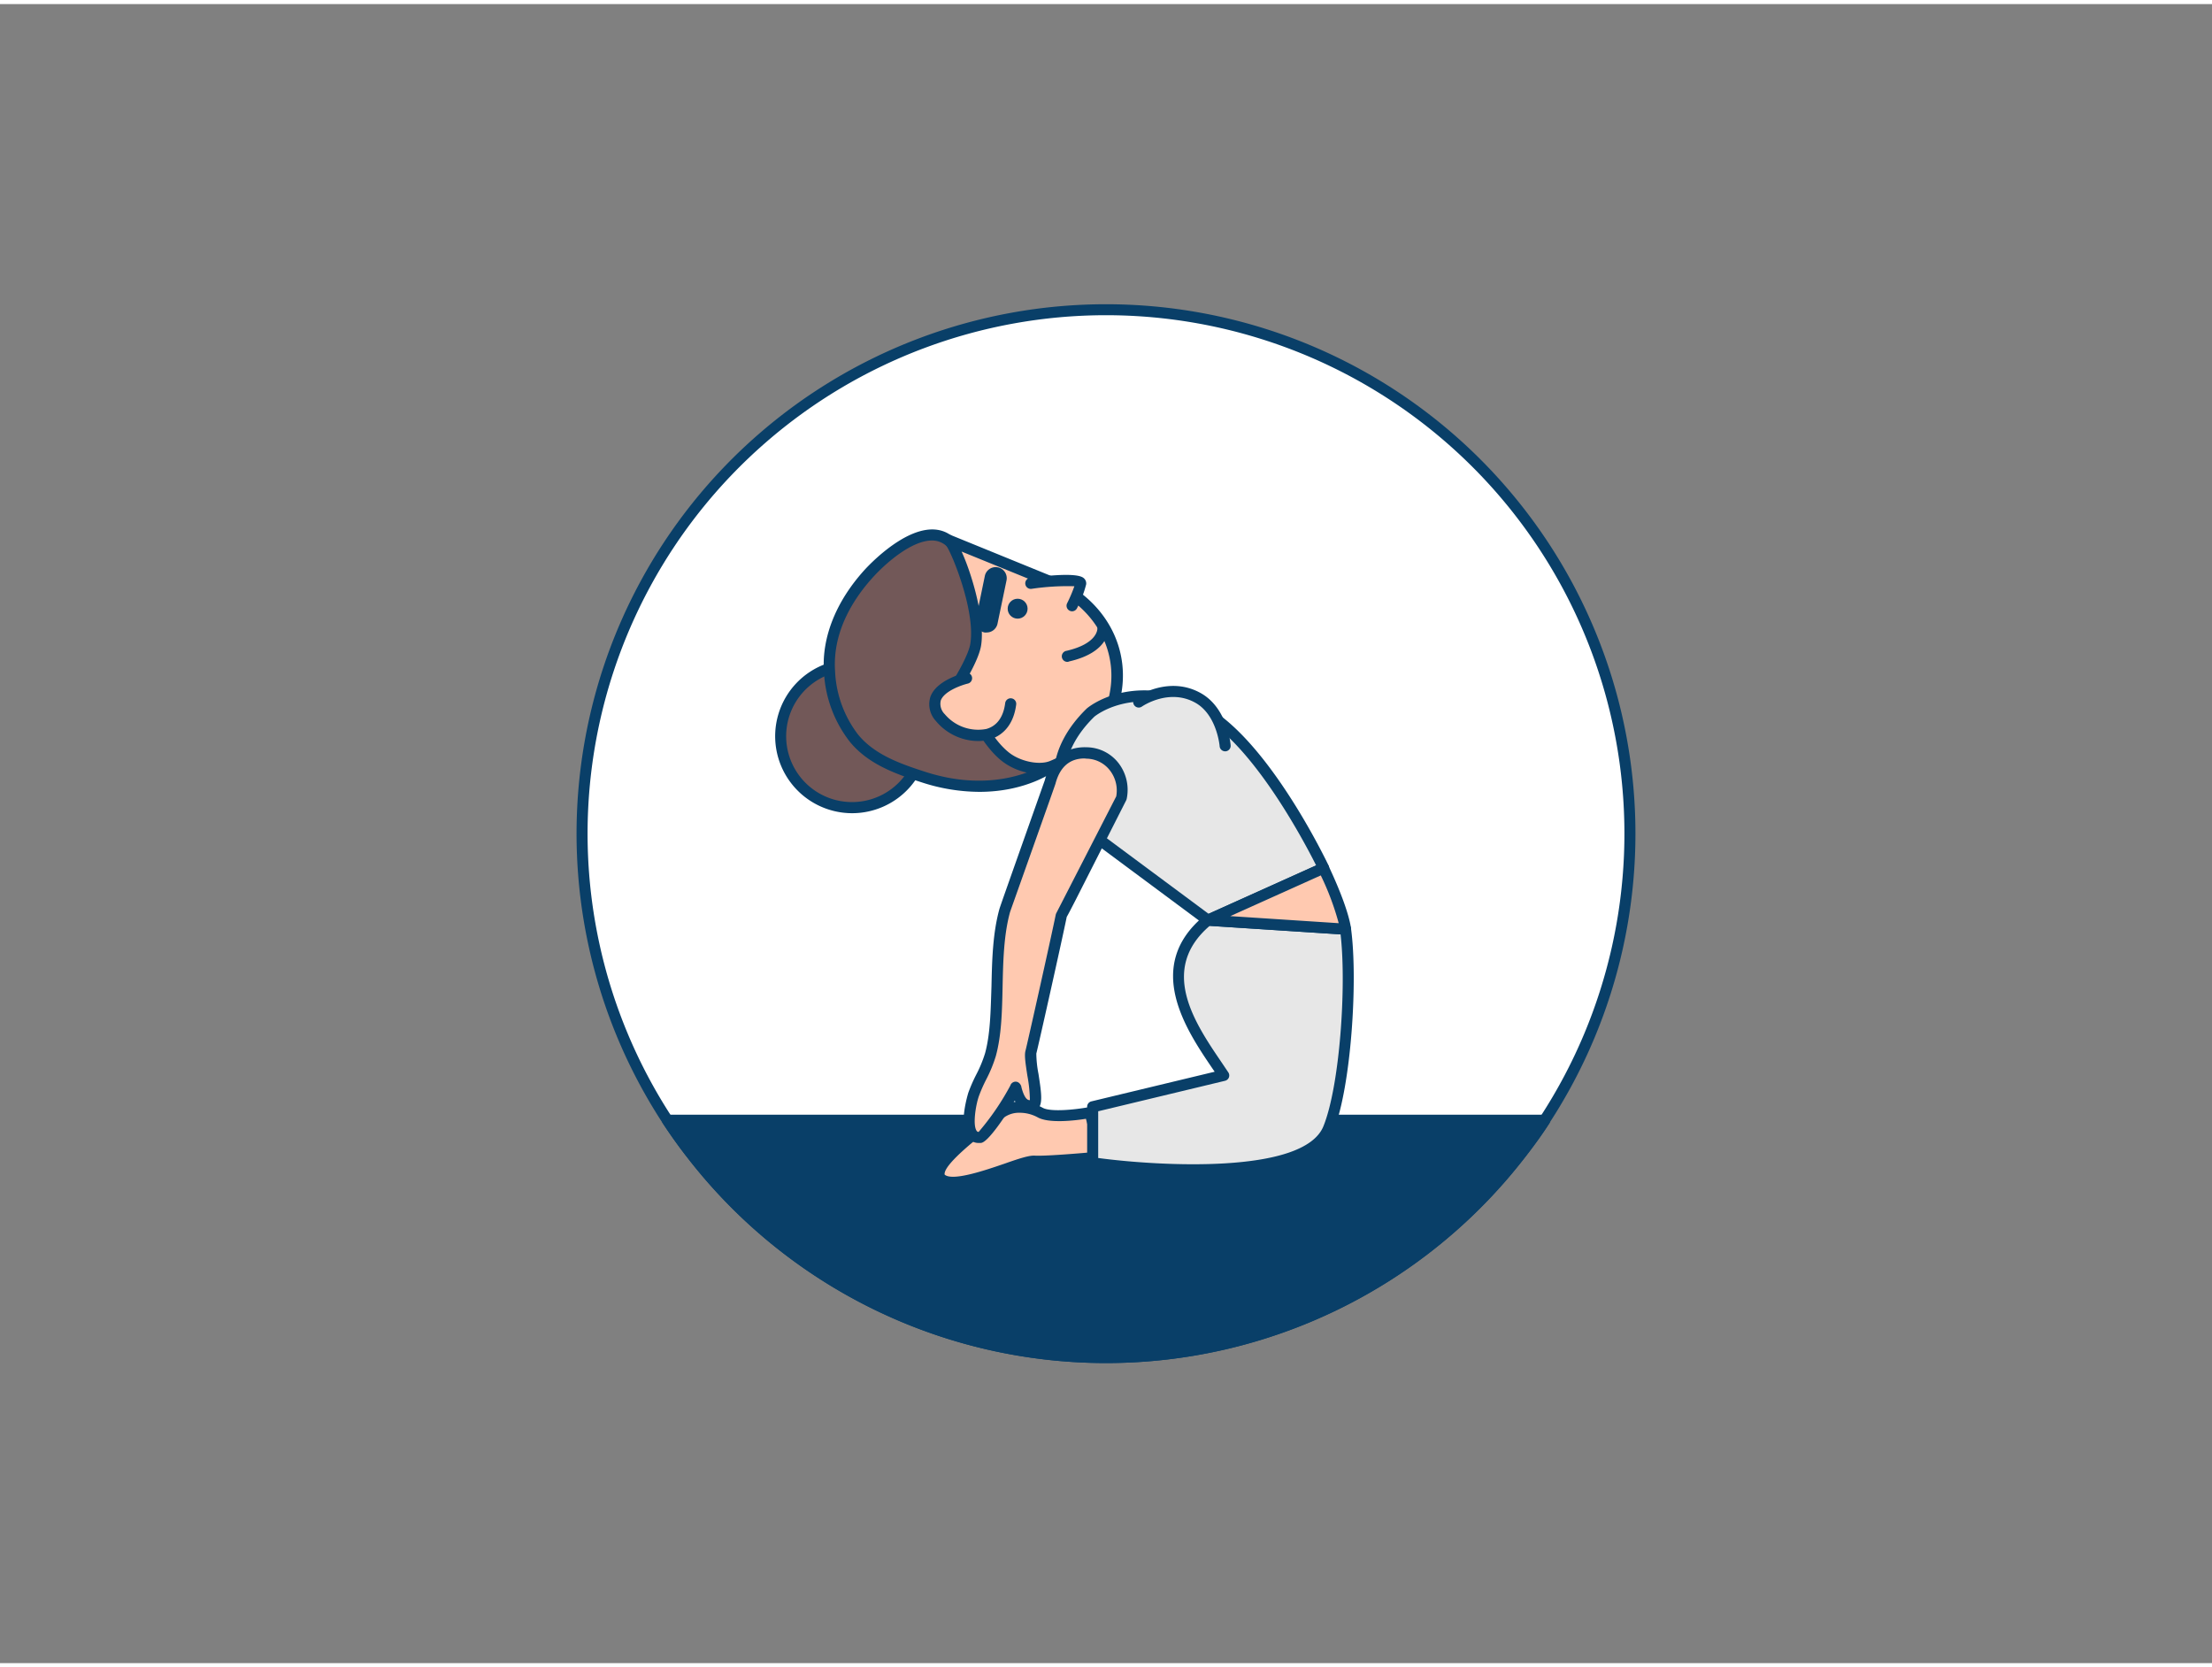 <svg xmlns="http://www.w3.org/2000/svg" viewBox="0 0 400 300" width="406" height="306" class="illustration styles_illustrationTablet__1DWOa"><rect x="0" y="0" width="400" height="300" fill="#808080" stroke="none"/><g id="_328_yoga_position_outline" data-name="#328_yoga_position_outline"><path d="M294.74,150a94.22,94.22,0,0,1-15.41,51.8q-1.92,2.94-4.05,5.71l-.39.5a94.73,94.73,0,0,1-149.78,0l-.39-.5q-2.13-2.77-4-5.71A94.74,94.74,0,1,1,294.74,150Z" fill="#fff"></path><path d="M200,245.74a95.74,95.74,0,0,1-75.68-37.12l-.39-.5c-1.44-1.87-2.82-3.82-4.1-5.77a95.74,95.74,0,1,1,160.34,0c-1.28,2-2.66,3.89-4.1,5.77l-.39.5A95.74,95.74,0,0,1,200,245.74Zm0-189.48a93.74,93.74,0,0,0-78.49,145c1.25,1.92,2.6,3.82,4,5.65l.39.5a93.7,93.7,0,0,0,17.75,17.5,93.69,93.69,0,0,0,112.7,0,93.7,93.7,0,0,0,17.75-17.5l.39-.5c1.41-1.83,2.75-3.73,4-5.65A93.74,93.74,0,0,0,200,56.26Z" fill="#093f68"></path><path d="M279.33,201.8q-1.92,2.94-4.05,5.71l-.39.5a94.73,94.73,0,0,1-149.78,0l-.39-.5q-2.13-2.77-4-5.71Z" fill="#093f68"></path><path d="M200,245.74a95.74,95.74,0,0,1-75.68-37.12l-.39-.5c-1.44-1.87-2.82-3.82-4.1-5.77a1,1,0,0,1,0-1,1,1,0,0,1,.88-.52H279.33a1,1,0,0,1,.88.52,1,1,0,0,1,0,1c-1.28,2-2.66,3.89-4.1,5.77l-.39.5A95.74,95.74,0,0,1,200,245.74ZM122.54,202.8c.95,1.39,1.95,2.76,3,4.1l.39.5a93.7,93.7,0,0,0,17.75,17.5,93.69,93.69,0,0,0,112.7,0,93.7,93.7,0,0,0,17.75-17.5l.39-.5c1-1.34,2-2.71,3-4.1Z" fill="#093f68"></path><circle cx="154.1" cy="132.39" r="12.92" fill="#725858"></circle><path d="M154.07,146.31a13.92,13.92,0,1,1,7.72-25.52h0a13.92,13.92,0,0,1-7.72,25.52Zm.05-25.83a11.91,11.91,0,1,0,6.56,2h0A11.83,11.83,0,0,0,154.12,120.48Z" fill="#093f68"></path><path d="M171.5,97c-4.41-3.32-11.44,2.81-14.23,5.84-4.49,4.89-7.74,11.16-7.25,18a21.18,21.18,0,0,0,4.41,12c3.17,3.83,7.95,5.53,12.56,7,14.49,4.66,23.27-2,23.27-2a31.28,31.28,0,0,0-1.93-18.17c-2.88-6.47-7.66-12.19-12.22-17.54a56,56,0,0,0-4.27-4.83C171.73,97.16,171.62,97.06,171.5,97Z" fill="#725858"></path><path d="M177.12,142.45a34,34,0,0,1-10.43-1.71c-5-1.61-9.76-3.38-13-7.33A22.3,22.3,0,0,1,149,120.83c-.46-6.3,2.21-12.94,7.5-18.69,1-1.07,9.78-10.32,15.57-6h0c.14.11.27.22.41.35a37.56,37.56,0,0,1,3.34,3.7l1,1.21c4.17,4.89,9.35,11,12.37,17.78a32.06,32.06,0,0,1,2,18.82,1,1,0,0,1-.37.56C190.59,138.81,185.63,142.45,177.12,142.45ZM168.52,97c-3.52,0-8,3.76-10.51,6.48-3.48,3.78-7.52,9.84-7,17.2a20.25,20.25,0,0,0,4.18,11.44c2.92,3.54,7.39,5.19,12.1,6.7,12.34,4,20.45-.59,22.06-1.62a30.64,30.64,0,0,0-2-17.18c-2.9-6.54-8-12.5-12.06-17.29l-1-1.23A35.63,35.63,0,0,0,171.16,98l-.26-.22h0A3.88,3.88,0,0,0,168.52,97Z" fill="#093f68"></path><path d="M200.57,128.45c-1.84,4.48-5.95,7.55-10.31,9.35-2.27.94-5.94.21-8.26-1.54-4.4-3.32-7.1-11-8.95-13.2,0,0,3-4.66,3.38-7.2,1-6.52-3.93-18.51-4.89-18.93l17.94,7.34C199.4,108.33,204.69,118.36,200.57,128.45Z" fill="#ffc9b0"></path><path d="M187.94,139.21a11.28,11.28,0,0,1-6.54-2.16c-3.09-2.32-5.27-6.45-7-9.78a23.4,23.4,0,0,0-2.09-3.56,1,1,0,0,1-.08-1.18c.79-1.25,2.92-4.91,3.23-6.83,1-6-3.47-16.79-4.46-17.94a1,1,0,0,1,.93-1.75l18,7.34c10.95,4.47,15.84,15.19,11.63,25.48h0c-1.72,4.2-5.57,7.71-10.85,9.9A7.18,7.18,0,0,1,187.94,139.21ZM174.26,123a34.27,34.27,0,0,1,1.89,3.33c1.66,3.15,3.73,7.06,6.45,9.12,2.06,1.55,5.39,2.2,7.28,1.42,4.78-2,8.24-5.11,9.76-8.81,3.77-9.22-.66-18.83-10.54-22.87L173.89,99c2,4.38,4.26,12.49,3.52,17C177.06,118.2,175.09,121.63,174.26,123Zm26.31,5.44h0Z" fill="#093f68"></path><circle cx="184.02" cy="109.33" r="1.8" fill="#093f68"></circle><path d="M186.4,104.74s9.2-1.2,9,.06a20.4,20.4,0,0,1-1.55,4" fill="#ffc9b0"></path><path d="M193.87,109.8a1,1,0,0,1-.45-.11,1,1,0,0,1-.45-1.34,26.15,26.15,0,0,0,1.31-3.08,44.27,44.27,0,0,0-7.75.47,1,1,0,0,1-1.12-.86,1,1,0,0,1,.86-1.13c8.55-1.12,9.48-.17,9.79.13a1.24,1.24,0,0,1,.35,1.06,20,20,0,0,1-1.65,4.3A1,1,0,0,1,193.87,109.8Z" fill="#093f68"></path><path d="M174.76,121.9s-8.69,2-4.73,7.13c3,3.89,11.68,5.55,12.71-2.5" fill="#ffc9b0"></path><path d="M176.86,133.26a10,10,0,0,1-7.62-3.62,4.46,4.46,0,0,1-1-4.36c1.06-3,5.78-4.23,6.32-4.36a1,1,0,0,1,1.2.74,1,1,0,0,1-.74,1.21c-1.16.28-4.3,1.37-4.9,3.07a2.62,2.62,0,0,0,.73,2.47,7.89,7.89,0,0,0,7.5,2.67c1.92-.53,3.1-2.15,3.42-4.68a1,1,0,0,1,1.12-.86,1,1,0,0,1,.87,1.12c-.58,4.51-3.31,5.91-4.88,6.34A7.34,7.34,0,0,1,176.86,133.26Z" fill="#093f68"></path><path d="M178.43,113.63a1.81,1.81,0,0,1-.4,0,2,2,0,0,1-1.56-2.36l1.62-7.86a2,2,0,0,1,3.92.81L180.39,112A2,2,0,0,1,178.43,113.63Z" fill="#093f68"></path><path d="M193.13,118.94a1,1,0,0,1-.23-2c5.52-1.29,5.54-3.87,5.54-4a1,1,0,0,1,1-1,1,1,0,0,1,1,.92c0,.18.2,4.33-7.08,6Z" fill="#093f68"></path><path d="M197,200.45s-6.73,1.27-9,0-5.3-1.44-7.35.28-13.51,9.67-10.44,11.83,14.4-3.47,16.7-3.31,12.23-.77,12.23-.77Z" fill="#ffc9b0"></path><path d="M172.32,214.06a4.51,4.51,0,0,1-2.63-.68,2.15,2.15,0,0,1-.94-1.74c-.05-2.45,3.72-5.84,9.82-10.51.66-.5,1.19-.9,1.5-1.16,2.54-2.14,6.09-1.73,8.48-.39,1.4.79,5.84.35,8.31-.11a1,1,0,0,1,1.15.72l2.15,8a1,1,0,0,1-.14.83,1,1,0,0,1-.73.43c-.41,0-10,.93-12.39.77-.6-.09-2.75.69-4.65,1.34C178.23,213,174.79,214.06,172.32,214.06Zm12.05-13.58a4.61,4.61,0,0,0-3,1c-.32.27-.87.69-1.56,1.22-2.25,1.72-9.08,6.95-9,8.88,0,.05,0,.08.09.15,1.57,1.1,7.32-.87,10.76-2.05,2.83-1,4.47-1.5,5.44-1.45,1.58.11,7.27-.33,10.88-.66l-1.61-6c-2,.32-6.71.88-8.74-.27A6.77,6.77,0,0,0,184.37,200.48Z" fill="#093f68"></path><path d="M239.33,156.24l-20.92,9.42-23.08-17.15c-6.06-6.24-4.35-14.36,1.89-20.42,0,0,7.1-6,18.88-1S239.33,156.24,239.33,156.24Z" fill="#e7e7e7"></path><path d="M218.41,166.66a1,1,0,0,1-.6-.2l-23.08-17.14-.12-.11c-6.06-6.25-5.31-14.82,1.92-21.84.36-.31,7.76-6.37,20-1.18,12,5.09,23.26,28.62,23.74,29.62a1,1,0,0,1,0,.78,1,1,0,0,1-.52.56l-20.92,9.42A1,1,0,0,1,218.41,166.66ZM196,147.76l22.55,16.74L238,155.75c-2.22-4.42-12.24-23.47-22.26-27.72-11-4.69-17.57.6-17.84.82C191.59,135,190.83,142.39,196,147.76Z" fill="#093f68"></path><path d="M186.88,199.05c1.24-.41-.86-8-.45-9.55.31-1.15,4.55-20.06,5.49-24.66l10.9-21.25a6.71,6.71,0,0,0-6.24-8.17c-4.94-.25-6.27,3.85-6.65,5.31l-8.19,23.12c-2.32,8.35-.56,18.6-2.59,26.1-.7,2.56-2.22,4.77-3.07,7.26-.58,1.69-1.93,8.11,1.21,7.71.86-.11,6-7.67,6.4-9.06C183.79,195.8,184.31,199.9,186.88,199.05Z" fill="#ffc9b0"></path><path d="M177,205.94a2.39,2.39,0,0,1-1.91-.89c-1.88-2.3,0-8.1,0-8.16a28.78,28.78,0,0,1,1.46-3.34,22.62,22.62,0,0,0,1.59-3.86c.95-3.51,1-7.66,1.15-12.05.1-4.73.22-9.63,1.45-14.06h0c.26-.81,1.56-4.49,8.18-23.19,1.06-4,3.79-6.16,7.65-6a7.39,7.39,0,0,1,5.8,3,7.92,7.92,0,0,1,1.36,6.38,1.8,1.8,0,0,1-.08.21L194.51,162c-.81,1.57-1.29,2.51-1.61,3.06-.93,4.56-5.18,23.52-5.5,24.71a20.17,20.17,0,0,0,.39,3.68c.56,3.65.94,6.06-.59,6.57a2.79,2.79,0,0,1-2.24-.15,3.66,3.66,0,0,1-1.46-1.59c-1.7,2.84-4.81,7.49-6.08,7.65A2.56,2.56,0,0,1,177,205.94Zm19.12-69.53c-2.69,0-4.46,1.54-5.26,4.58,0,.08-8.15,23-8.21,23.19-1.14,4.13-1.25,8.9-1.35,13.51s-.2,8.78-1.22,12.53a24.81,24.81,0,0,1-1.72,4.2,26.44,26.44,0,0,0-1.37,3.12c-.57,1.66-1.13,5.29-.35,6.25a.37.37,0,0,0,.33.15,46.4,46.4,0,0,0,5.73-8.38,1,1,0,0,1,1.33-.63,1.25,1.25,0,0,1,.69,1c.13.45.5,1.84,1.15,2.19a.64.64,0,0,0,.37.07,26,26,0,0,0-.46-4.42c-.35-2.27-.56-3.7-.34-4.5.31-1.18,4.54-20.06,5.47-24.6a1.14,1.14,0,0,1,.09-.26l10.85-21.14a5.91,5.91,0,0,0-1.07-4.6,5.43,5.43,0,0,0-4.28-2.22Z" fill="#093f68"></path><path d="M243.31,167.28c1.3,9.41,0,28.49-3.08,36-4.76,11.67-42.64,6.24-42.64,6.24V199.42l23.7-5.69c-4.65-7-14.17-18.77-2.88-28.07Z" fill="#e7e7e7"></path><path d="M215.87,211.8a145.37,145.37,0,0,1-18.42-1.27,1,1,0,0,1-.86-1V199.42a1,1,0,0,1,.77-1l22.29-5.36-.4-.58c-4.7-6.92-12.56-18.49-1.48-27.62a1,1,0,0,1,.71-.23l24.9,1.62a1,1,0,0,1,.92.86c1.3,9.42,0,28.83-3.14,36.54C238.48,210.24,226.58,211.8,215.87,211.8Zm-17.28-3.14c10.91,1.46,37.15,3,40.72-5.73,2.95-7.25,4.2-25.27,3.11-34.71l-23.67-1.54c-9.24,7.93-2.66,17.61,2.16,24.7l1.21,1.8a1,1,0,0,1,.1.92,1,1,0,0,1-.7.6l-22.93,5.51Z" fill="#093f68"></path><path d="M205.92,126.21s5.42-3.75,10.77-.72c4.38,2.49,4.86,8.63,4.86,8.63" fill="#e7e7e7"></path><path d="M221.55,135.12a1,1,0,0,1-1-.92c0-.06-.5-5.65-4.35-7.84-4.73-2.68-9.51.53-9.71.67a1,1,0,0,1-1.14-1.65c.24-.16,6-4.06,11.83-.76,4.79,2.72,5.34,9.15,5.36,9.42a1,1,0,0,1-.91,1.08Z" fill="#093f68"></path><path d="M243.31,167.28s-.24-3.13-4-11l-20.92,9.42Z" fill="#ffc9b0"></path><path d="M243.31,168.28h-.06l-24.91-1.62a1,1,0,0,1-.91-.83,1,1,0,0,1,.57-1.08l20.92-9.42a1,1,0,0,1,1.31.48c3.78,8,4.07,11.26,4.08,11.39a1,1,0,0,1-.29.78A1,1,0,0,1,243.31,168.28Zm-20.83-3.36,19.6,1.28a48.83,48.83,0,0,0-3.24-8.64Z" fill="#093f68"></path></g></svg>